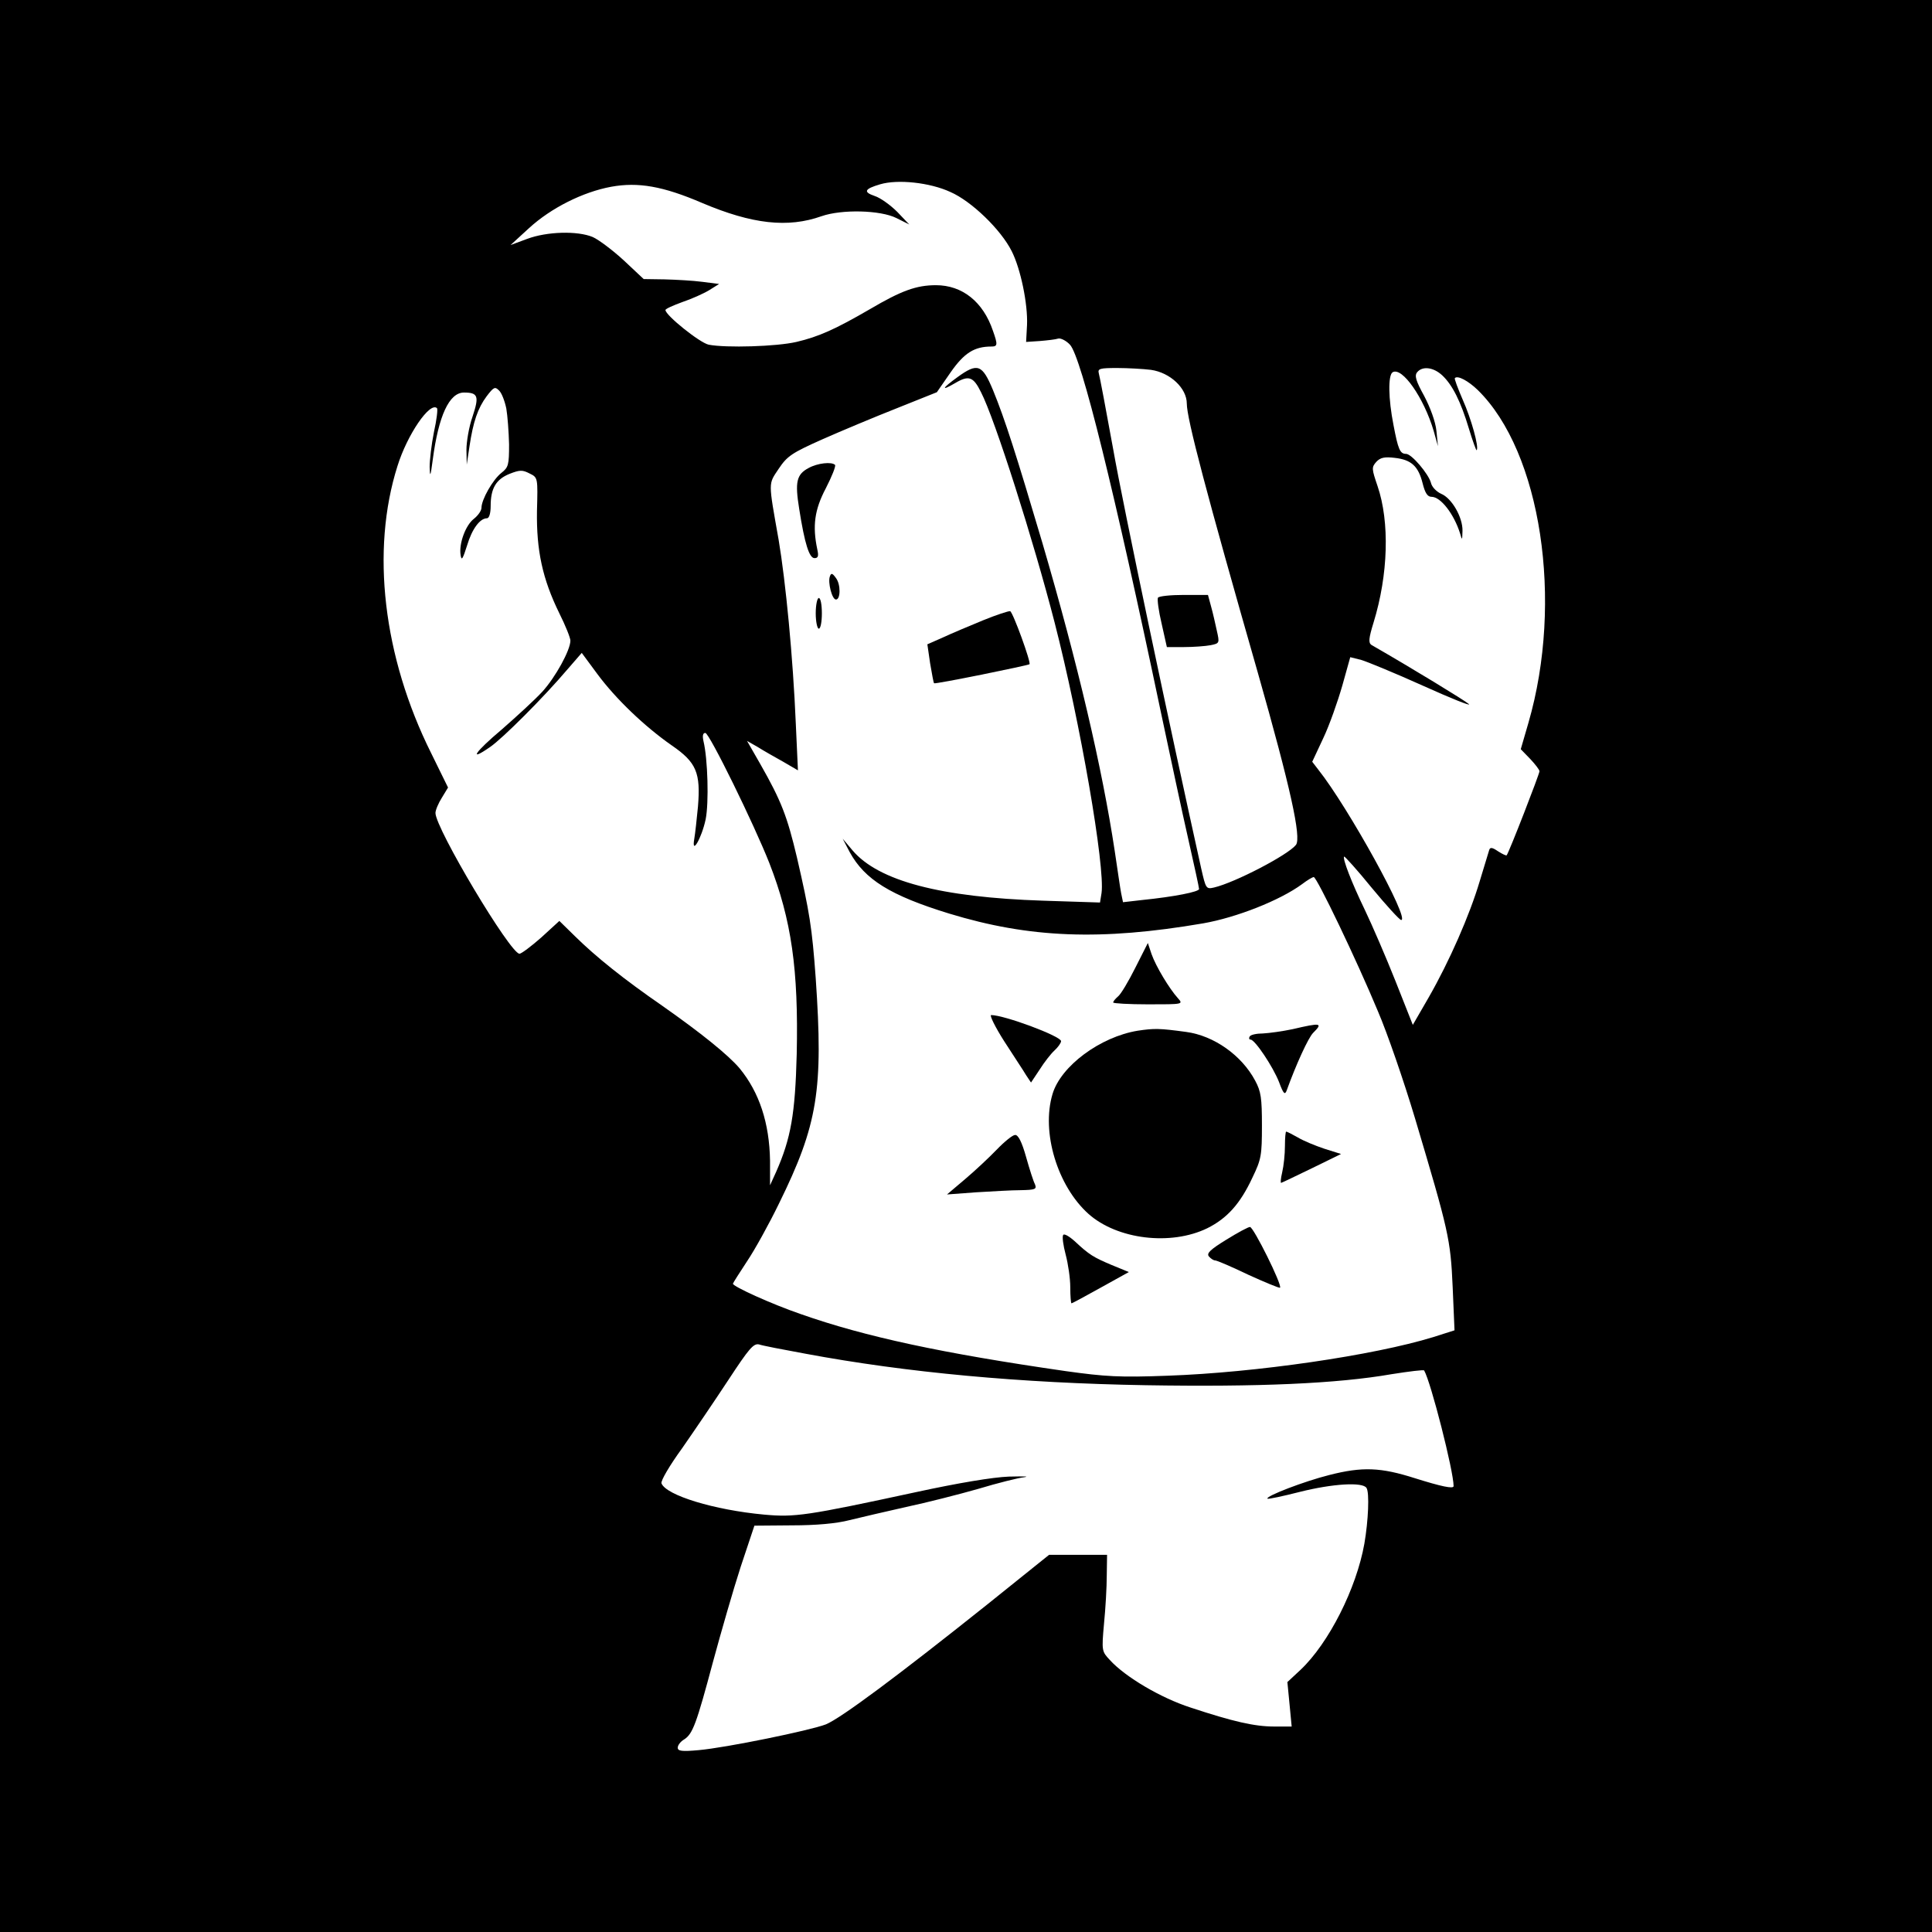 <?xml version="1.0" standalone="no"?>
<!DOCTYPE svg PUBLIC "-//W3C//DTD SVG 20010904//EN"
 "http://www.w3.org/TR/2001/REC-SVG-20010904/DTD/svg10.dtd">
<svg version="1.0" xmlns="http://www.w3.org/2000/svg"
 width="630pt" height="630pt" viewBox="0 0 630 630"
 preserveAspectRatio="xMidYMid meet">
<g transform="translate(0,630) scale(0.1,-0.1)"
fill="#000000" stroke="none">
<path d="M0 3150 l0 -3150 3150 0 3150 0 0 3150 0 3150 -3150 0 -3150 0 0
-3150z m3099 2524 c69 -30 165 -123 200 -193 29 -57 53 -172 50 -241 l-3 -55
45 3 c24 2 51 5 60 8 8 2 26 -7 38 -20 37 -39 145 -477 296 -1196 31 -146 71
-334 90 -417 19 -84 35 -157 35 -162 0 -9 -79 -25 -187 -36 l-61 -7 -6 29 c-3
15 -12 78 -21 138 -41 271 -120 609 -236 1005 -85 287 -122 403 -161 498 -35
84 -50 90 -116 42 -51 -37 -55 -47 -7 -19 44 26 59 21 84 -30 45 -87 171 -483
240 -751 84 -327 165 -797 153 -882 l-5 -31 -186 6 c-334 11 -536 64 -621 164
l-32 38 23 -44 c49 -89 132 -141 324 -200 262 -80 495 -89 828 -32 109 19 251
75 323 128 17 13 34 23 38 23 10 0 140 -271 209 -437 31 -72 85 -229 121 -349
110 -369 116 -394 123 -551 l6 -141 -69 -22 c-195 -60 -580 -116 -866 -126
-157 -6 -204 -3 -333 15 -402 58 -654 112 -864 186 -96 33 -221 90 -221 99 0
2 21 35 46 73 25 37 72 122 104 188 127 258 145 371 120 735 -12 166 -20 215
-61 393 -32 135 -51 185 -120 306 l-43 75 35 -20 c19 -12 56 -33 83 -48 l48
-28 -7 153 c-9 214 -33 463 -56 599 -34 192 -34 180 0 231 28 42 43 52 144 97
61 27 171 73 242 101 l130 52 45 65 c44 63 77 84 133 84 20 0 21 6 5 51 -32
95 -100 149 -186 149 -64 0 -113 -18 -215 -78 -112 -65 -167 -90 -240 -107
-64 -15 -229 -20 -286 -9 -29 6 -141 96 -141 113 0 4 25 15 55 26 30 10 70 28
88 39 l32 20 -55 7 c-30 4 -85 7 -123 8 l-68 1 -65 61 c-36 33 -81 67 -101 76
-50 21 -150 18 -214 -6 l-54 -20 60 55 c72 66 176 118 268 135 88 16 169 2
297 -53 163 -69 279 -82 389 -43 66 23 192 20 244 -6 l42 -21 -39 41 c-22 22
-55 46 -74 52 -38 13 -33 23 18 38 57 17 162 6 229 -25z m654 -580 c63 -9 117
-60 117 -110 0 -49 63 -289 232 -879 106 -373 142 -536 124 -560 -26 -33 -199
-123 -267 -139 -26 -6 -27 -4 -42 62 -103 464 -255 1185 -287 1367 -23 127
-44 238 -47 248 -4 15 4 17 60 17 35 0 85 -3 110 -6z m950 -18 c33 -31 60 -84
87 -174 12 -40 24 -72 25 -70 9 8 -18 104 -45 164 -16 37 -28 69 -26 71 9 10
44 -9 75 -39 206 -202 280 -688 165 -1085 l-25 -86 31 -32 c16 -17 30 -35 30
-40 0 -9 -99 -264 -107 -274 -1 -2 -14 4 -28 13 -19 13 -26 14 -29 4 -2 -7
-16 -53 -31 -102 -33 -111 -99 -261 -166 -378 l-52 -90 -57 144 c-31 78 -76
182 -99 230 -44 91 -74 169 -68 175 2 1 43 -44 90 -102 48 -58 91 -105 96
-105 30 0 -173 368 -270 490 l-20 26 36 77 c20 42 47 119 62 171 l26 93 36 -9
c20 -6 110 -43 201 -84 91 -41 158 -68 150 -60 -12 11 -189 119 -318 193 -10
7 -9 21 7 73 48 156 53 328 13 445 -19 56 -20 61 -4 79 13 14 27 17 60 13 54
-6 77 -27 91 -83 8 -32 16 -44 29 -44 30 0 73 -56 93 -119 7 -24 7 -24 8 8 1
44 -35 107 -70 121 -15 7 -30 22 -33 36 -8 29 -63 94 -81 94 -20 0 -26 15 -41
94 -17 86 -18 162 -3 172 31 19 102 -83 134 -191 l14 -50 -5 50 c-3 30 -20 76
-40 114 -27 49 -32 66 -23 77 17 21 53 17 82 -10z m-3052 -108 c4 -23 8 -76 9
-117 0 -67 -2 -75 -25 -93 -28 -22 -65 -87 -65 -114 0 -9 -11 -25 -25 -36 -27
-21 -49 -81 -43 -118 3 -20 7 -13 21 31 16 54 42 89 65 89 7 0 12 16 12 40 0
57 17 87 62 105 33 13 42 13 65 1 27 -13 27 -14 24 -122 -2 -129 18 -222 73
-334 20 -40 36 -80 36 -89 0 -31 -49 -120 -92 -167 -24 -26 -83 -80 -131 -122
-89 -75 -111 -108 -39 -58 41 28 175 162 253 254 l46 53 51 -69 c60 -81 154
-171 243 -233 80 -55 94 -89 85 -199 -4 -41 -9 -88 -12 -105 -10 -57 24 2 37
63 11 55 7 197 -7 255 -4 18 -2 27 6 27 13 0 159 -298 209 -425 72 -185 95
-346 89 -622 -5 -196 -19 -275 -67 -384 l-20 -44 0 80 c-2 123 -35 223 -99
301 -37 44 -128 117 -252 204 -126 87 -217 160 -285 227 l-51 50 -59 -54 c-33
-29 -65 -53 -71 -53 -30 0 -274 409 -274 459 0 9 9 31 21 50 l20 33 -55 112
c-157 315 -197 661 -110 936 32 103 106 211 129 189 3 -3 -1 -38 -10 -78 -8
-40 -14 -91 -14 -114 1 -35 3 -31 10 23 19 145 54 220 102 220 46 0 50 -12 28
-78 -12 -34 -20 -83 -20 -109 l1 -48 9 60 c12 80 27 124 56 163 23 30 27 32
40 19 9 -8 19 -35 24 -59z m974 -3082 c332 -62 703 -96 1111 -103 367 -6 624
5 802 36 57 9 105 15 106 12 22 -38 96 -328 96 -377 0 -10 -41 -1 -127 26
-110 35 -170 38 -279 10 -80 -20 -208 -69 -201 -77 3 -2 50 8 105 22 107 27
206 33 218 13 10 -15 6 -107 -7 -182 -26 -146 -116 -324 -208 -411 l-43 -40 7
-72 7 -73 -57 0 c-64 0 -134 16 -273 62 -96 31 -212 99 -263 155 -26 28 -27
29 -19 118 5 50 9 120 9 158 l1 67 -94 0 -95 0 -203 -163 c-287 -229 -476
-370 -525 -390 -52 -20 -325 -76 -415 -84 -55 -5 -68 -3 -68 8 0 8 9 20 21 27
28 18 40 51 94 253 26 96 66 235 90 309 l45 135 122 1 c79 0 146 6 188 17 36
9 119 28 185 43 66 14 172 41 235 59 63 19 131 36 150 38 19 3 -3 3 -50 2 -53
-2 -166 -21 -300 -50 -361 -78 -398 -83 -498 -74 -163 15 -320 63 -335 102 -3
8 27 59 67 114 39 56 107 156 151 223 67 102 82 120 100 116 11 -4 79 -17 150
-30z"/>
<path d="M2637 4774 c-40 -21 -45 -46 -31 -133 18 -115 33 -161 50 -161 12 0
14 7 9 29 -16 76 -9 129 28 199 20 39 33 72 30 76 -11 11 -57 6 -86 -10z"/>
<path d="M2706 4420 c-7 -19 7 -75 20 -75 15 0 16 49 0 70 -12 17 -16 17 -20
5z"/>
<path d="M2660 4300 c0 -27 5 -50 10 -50 6 0 10 23 10 50 0 28 -4 50 -10 50
-5 0 -10 -22 -10 -50z"/>
<path d="M3205 4277 c-44 -18 -103 -43 -131 -56 l-50 -22 9 -62 c6 -34 11 -64
13 -65 2 -4 306 58 311 62 6 5 -54 170 -63 173 -5 1 -45 -12 -89 -30z"/>
<path d="M3702 3144 c-22 -44 -47 -86 -56 -93 -9 -8 -16 -16 -16 -20 0 -3 51
-6 114 -6 114 0 115 0 97 20 -28 31 -72 104 -86 144 l-12 36 -41 -81z"/>
<path d="M3275 2904 c30 -47 63 -96 71 -110 l16 -24 28 42 c15 24 37 52 48 62
12 11 22 25 22 31 0 16 -185 85 -228 85 -6 0 13 -39 43 -86z"/>
<path d="M4215 2944 c-33 -7 -77 -13 -97 -14 -20 0 -40 -4 -43 -10 -3 -5 -2
-10 3 -10 14 0 73 -88 93 -139 14 -38 19 -43 25 -26 30 83 70 171 86 187 32
32 27 34 -67 12z"/>
<path d="M3710 2939 c-122 -20 -251 -115 -278 -207 -37 -124 16 -299 117 -390
94 -84 269 -105 388 -47 64 32 107 79 147 165 29 60 31 73 31 170 0 89 -3 111
-22 146 -44 83 -135 147 -225 159 -88 12 -104 12 -158 4z"/>
<path d="M4190 2563 c0 -27 -4 -65 -9 -86 -5 -21 -6 -36 -3 -34 4 1 49 23 101
48 l94 46 -54 17 c-30 10 -69 26 -87 37 -18 10 -35 19 -38 19 -2 0 -4 -21 -4
-47z"/>
<path d="M3250 2551 c-25 -26 -71 -69 -103 -96 l-59 -50 94 7 c51 3 117 7 147
7 47 1 52 3 46 19 -5 9 -18 50 -29 89 -14 50 -26 73 -36 72 -8 0 -35 -22 -60
-48z"/>
<path d="M3998 2257 c-52 -32 -64 -44 -56 -54 6 -7 15 -13 20 -13 6 0 55 -21
109 -47 55 -25 101 -44 103 -42 8 8 -87 199 -98 198 -6 0 -41 -19 -78 -42z"/>
<path d="M3467 2273 c-4 -5 0 -34 8 -64 8 -30 15 -78 15 -106 0 -29 2 -53 4
-53 2 0 45 23 95 51 l92 51 -56 23 c-59 25 -73 33 -121 78 -18 16 -34 25 -37
20z"/>
<path d="M3776 4351 c-3 -5 2 -43 12 -85 l17 -76 56 0 c31 0 70 3 86 6 30 6
30 7 21 47 -5 23 -13 59 -19 80 l-10 37 -79 0 c-43 0 -81 -4 -84 -9z"/>
</g>
</svg>
